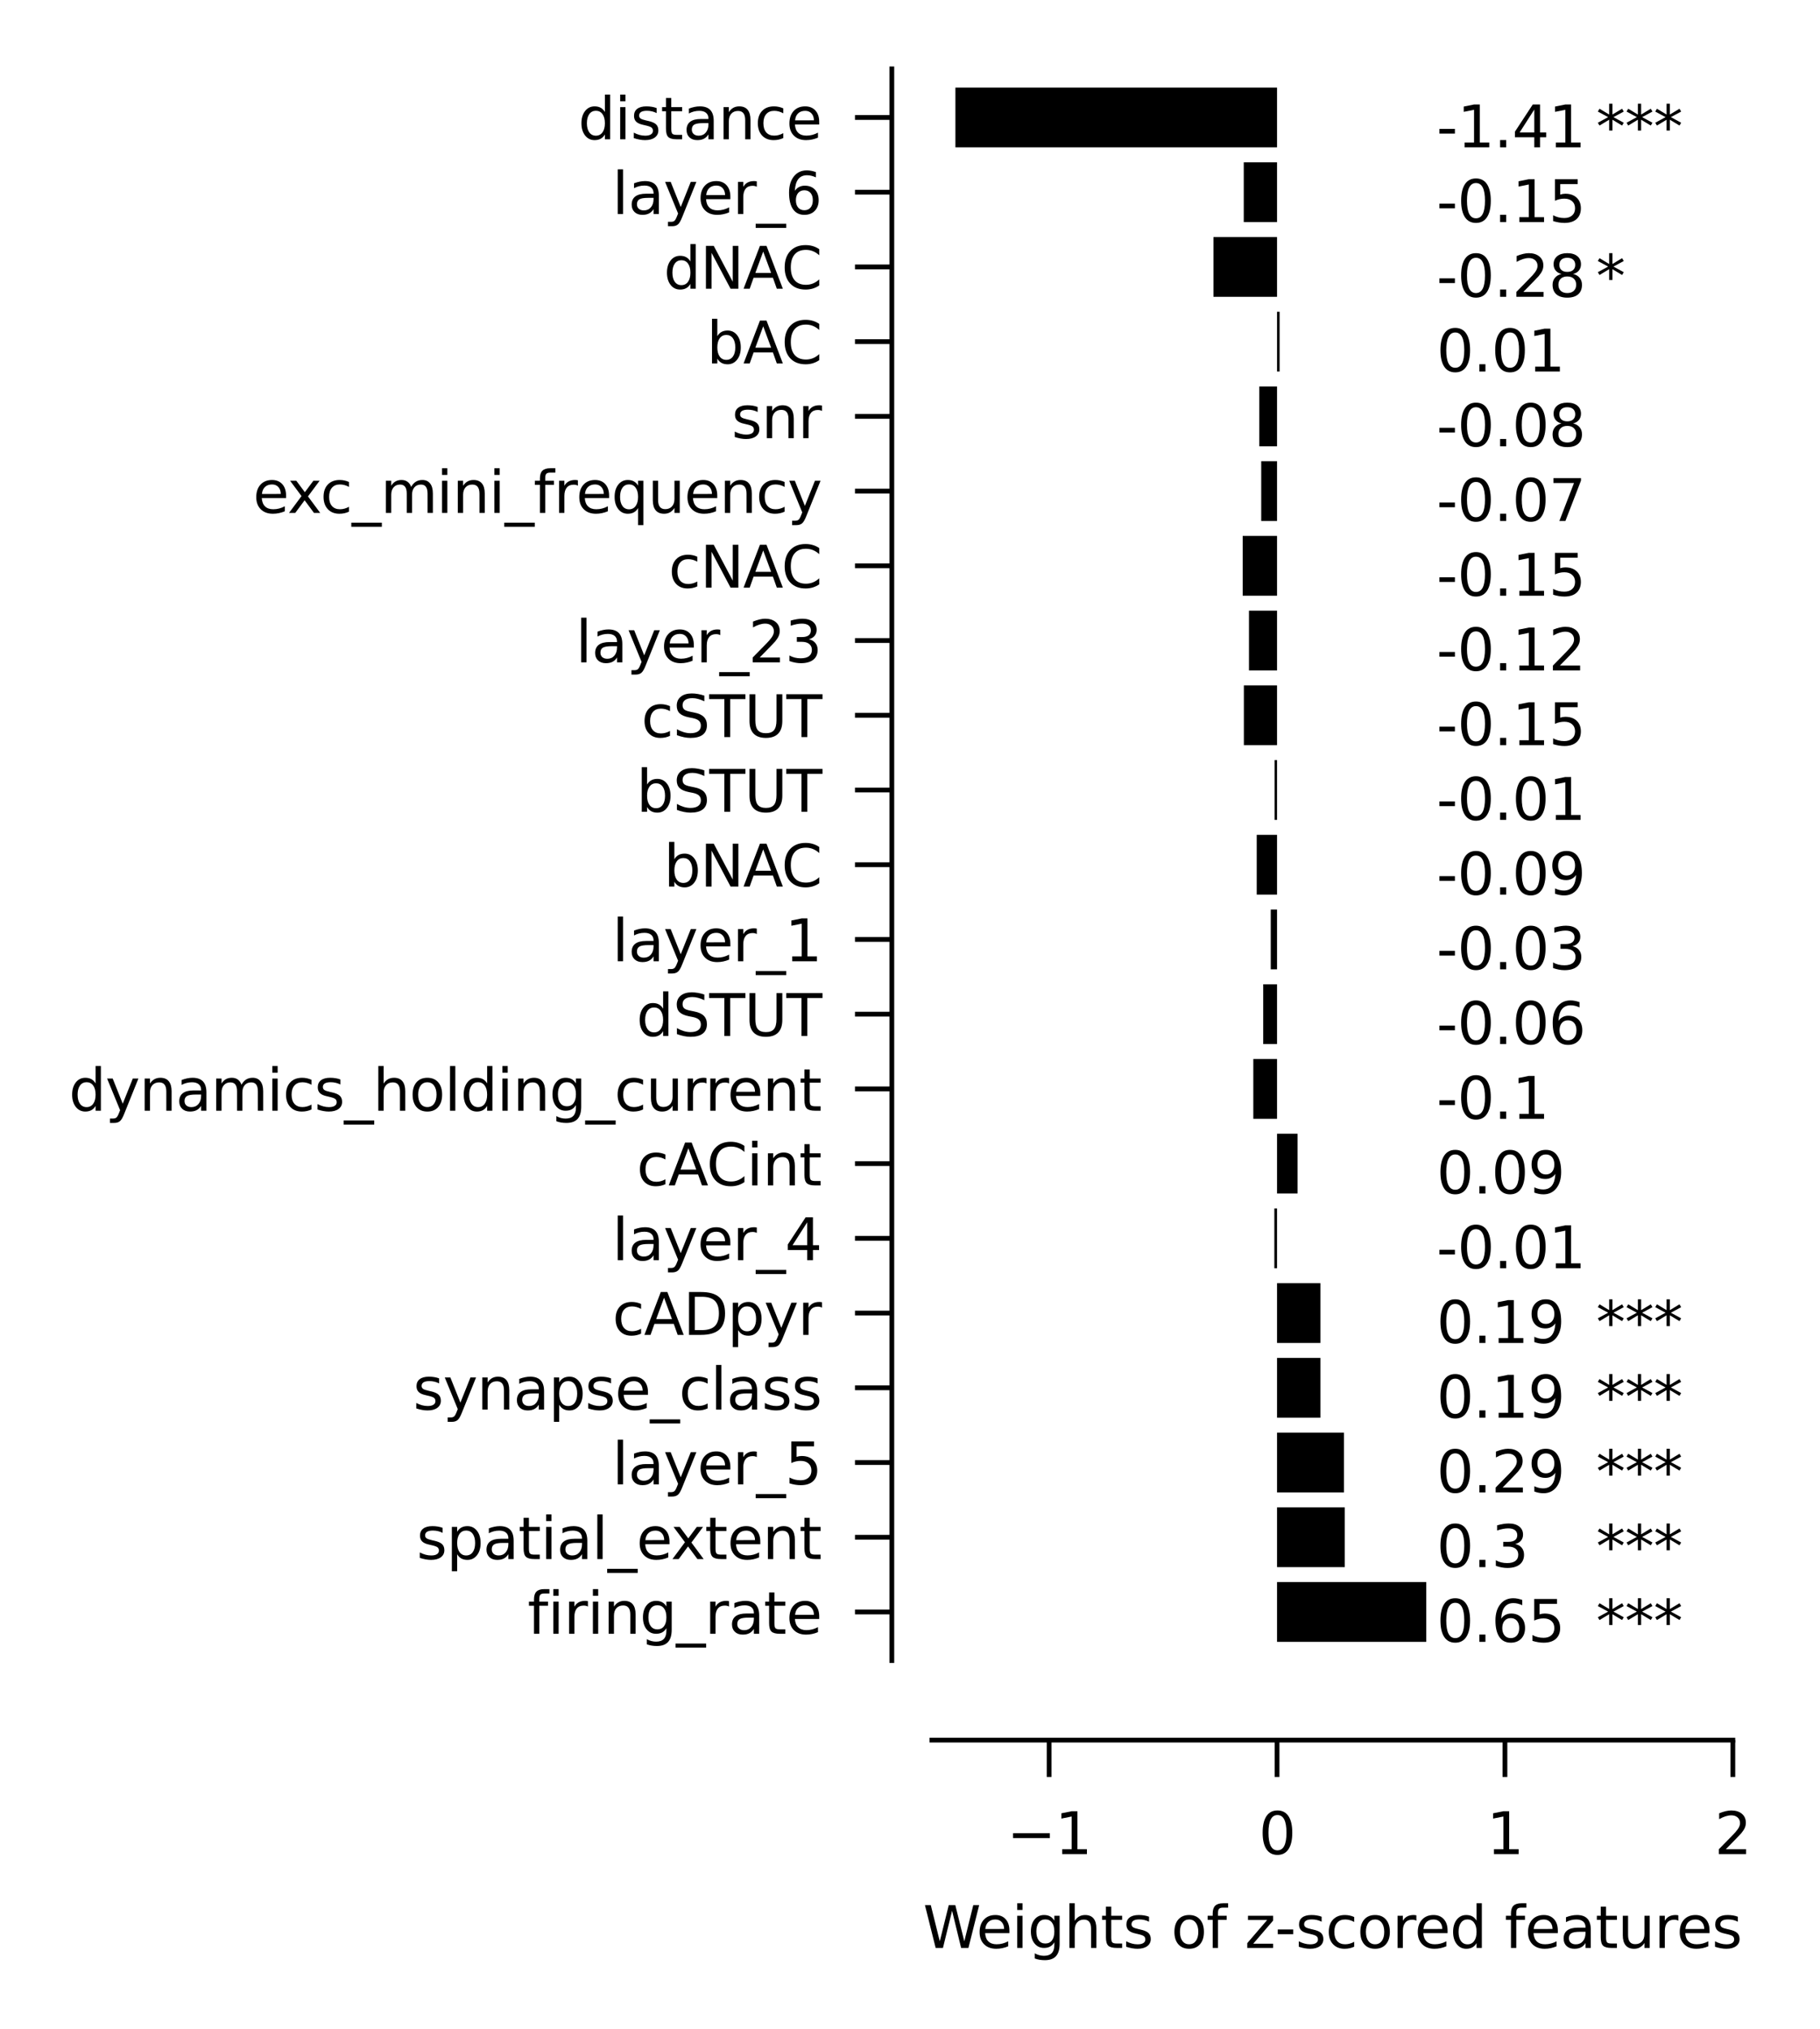 <?xml version="1.0" encoding="utf-8" standalone="no"?>
<!DOCTYPE svg PUBLIC "-//W3C//DTD SVG 1.1//EN"
  "http://www.w3.org/Graphics/SVG/1.1/DTD/svg11.dtd">
<svg xmlns:xlink="http://www.w3.org/1999/xlink" width="190.189pt" height="212pt" viewBox="0 0 190.189 212" xmlns="http://www.w3.org/2000/svg" version="1.1">
 <defs>
  <style type="text/css">*{stroke-linejoin: round; stroke-linecap: butt}</style>
 </defs>
 <g id="figure_1">
  <g id="patch_1">
   <path d="M 0 212 
L 190.189 212 
L 190.189 0 
L 0 0 
L 0 212 
z
" style="fill: none"/>
  </g>
  <g id="axes_1">
   <g id="patch_2">
    <path d="M 97.38 173.52 
L 181.08 173.52 
L 181.08 7.2 
L 97.38 7.2 
L 97.38 173.52 
z
" style="fill: none"/>
   </g>
   <g id="patch_3">
    <path d="M 133.45 171.568 
L 149.045 171.568 
L 149.045 165.321 
L 133.45 165.321 
z
" clip-path="url(#pd246a031e8)"/>
   </g>
   <g id="patch_4">
    <path d="M 133.45 163.759 
L 140.529 163.759 
L 140.529 157.513 
L 133.45 157.513 
z
" clip-path="url(#pd246a031e8)"/>
   </g>
   <g id="patch_5">
    <path d="M 133.45 155.951 
L 140.447 155.951 
L 140.447 149.704 
L 133.45 149.704 
z
" clip-path="url(#pd246a031e8)"/>
   </g>
   <g id="patch_6">
    <path d="M 133.45 148.143 
L 137.981 148.143 
L 137.981 141.896 
L 133.45 141.896 
z
" clip-path="url(#pd246a031e8)"/>
   </g>
   <g id="patch_7">
    <path d="M 133.45 140.334 
L 137.981 140.334 
L 137.981 134.087 
L 133.45 134.087 
z
" clip-path="url(#pd246a031e8)"/>
   </g>
   <g id="patch_8">
    <path d="M 133.45 132.526 
L 133.169 132.526 
L 133.169 126.279 
L 133.45 126.279 
z
" clip-path="url(#pd246a031e8)"/>
   </g>
   <g id="patch_9">
    <path d="M 133.45 124.717 
L 135.596 124.717 
L 135.596 118.47 
L 133.45 118.47 
z
" clip-path="url(#pd246a031e8)"/>
   </g>
   <g id="patch_10">
    <path d="M 133.45 116.909 
L 130.97 116.909 
L 130.97 110.662 
L 133.45 110.662 
z
" clip-path="url(#pd246a031e8)"/>
   </g>
   <g id="patch_11">
    <path d="M 133.45 109.1 
L 132.005 109.1 
L 132.005 102.854 
L 133.45 102.854 
z
" clip-path="url(#pd246a031e8)"/>
   </g>
   <g id="patch_12">
    <path d="M 133.45 101.292 
L 132.792 101.292 
L 132.792 95.045 
L 133.45 95.045 
z
" clip-path="url(#pd246a031e8)"/>
   </g>
   <g id="patch_13">
    <path d="M 133.45 93.483 
L 131.327 93.483 
L 131.327 87.237 
L 133.45 87.237 
z
" clip-path="url(#pd246a031e8)"/>
   </g>
   <g id="patch_14">
    <path d="M 133.45 85.675 
L 133.191 85.675 
L 133.191 79.428 
L 133.45 79.428 
z
" clip-path="url(#pd246a031e8)"/>
   </g>
   <g id="patch_15">
    <path d="M 133.45 77.866 
L 129.983 77.866 
L 129.983 71.62 
L 133.45 71.62 
z
" clip-path="url(#pd246a031e8)"/>
   </g>
   <g id="patch_16">
    <path d="M 133.45 70.058 
L 130.517 70.058 
L 130.517 63.811 
L 133.45 63.811 
z
" clip-path="url(#pd246a031e8)"/>
   </g>
   <g id="patch_17">
    <path d="M 133.45 62.25 
L 129.859 62.25 
L 129.859 56.003 
L 133.45 56.003 
z
" clip-path="url(#pd246a031e8)"/>
   </g>
   <g id="patch_18">
    <path d="M 133.45 54.441 
L 131.797 54.441 
L 131.797 48.194 
L 133.45 48.194 
z
" clip-path="url(#pd246a031e8)"/>
   </g>
   <g id="patch_19">
    <path d="M 133.45 46.633 
L 131.593 46.633 
L 131.593 40.386 
L 133.45 40.386 
z
" clip-path="url(#pd246a031e8)"/>
   </g>
   <g id="patch_20">
    <path d="M 133.45 38.824 
L 133.718 38.824 
L 133.718 32.577 
L 133.45 32.577 
z
" clip-path="url(#pd246a031e8)"/>
   </g>
   <g id="patch_21">
    <path d="M 133.45 31.016 
L 126.804 31.016 
L 126.804 24.769 
L 133.45 24.769 
z
" clip-path="url(#pd246a031e8)"/>
   </g>
   <g id="patch_22">
    <path d="M 133.45 23.207 
L 129.972 23.207 
L 129.972 16.961 
L 133.45 16.961 
z
" clip-path="url(#pd246a031e8)"/>
   </g>
   <g id="patch_23">
    <path d="M 133.45 15.399 
L 99.84 15.399 
L 99.84 9.152 
L 133.45 9.152 
z
" clip-path="url(#pd246a031e8)"/>
   </g>
   <g id="matplotlib.axis_1">
    <g id="xtick_1">
     <g id="line2d_1">
      <defs>
       <path id="m186e4630b9" d="M 0 0 
L 0 3.85 
" style="stroke: #000000; stroke-width: 0.5"/>
      </defs>
      <g>
       <use xlink:href="#m186e4630b9" x="109.634" y="181.836" style="stroke: #000000; stroke-width: 0.5"/>
      </g>
     </g>
     <g id="text_1">
      <!-- −1 -->
      <g transform="translate(105.212 193.745) scale(0.06 -0.06)">
       <defs>
        <path id="DejaVuSans-2212" d="M 678 2272 
L 4684 2272 
L 4684 1741 
L 678 1741 
L 678 2272 
z
" transform="scale(0.016)"/>
        <path id="DejaVuSans-31" d="M 794 531 
L 1825 531 
L 1825 4091 
L 703 3866 
L 703 4441 
L 1819 4666 
L 2450 4666 
L 2450 531 
L 3481 531 
L 3481 0 
L 794 0 
L 794 531 
z
" transform="scale(0.016)"/>
       </defs>
       <use xlink:href="#DejaVuSans-2212"/>
       <use xlink:href="#DejaVuSans-31" x="83.789"/>
      </g>
     </g>
    </g>
    <g id="xtick_2">
     <g id="line2d_2">
      <g>
       <use xlink:href="#m186e4630b9" x="133.45" y="181.836" style="stroke: #000000; stroke-width: 0.5"/>
      </g>
     </g>
     <g id="text_2">
      <!-- 0 -->
      <g transform="translate(131.541 193.745) scale(0.06 -0.06)">
       <defs>
        <path id="DejaVuSans-30" d="M 2034 4250 
Q 1547 4250 1301 3770 
Q 1056 3291 1056 2328 
Q 1056 1369 1301 889 
Q 1547 409 2034 409 
Q 2525 409 2770 889 
Q 3016 1369 3016 2328 
Q 3016 3291 2770 3770 
Q 2525 4250 2034 4250 
z
M 2034 4750 
Q 2819 4750 3233 4129 
Q 3647 3509 3647 2328 
Q 3647 1150 3233 529 
Q 2819 -91 2034 -91 
Q 1250 -91 836 529 
Q 422 1150 422 2328 
Q 422 3509 836 4129 
Q 1250 4750 2034 4750 
z
" transform="scale(0.016)"/>
       </defs>
       <use xlink:href="#DejaVuSans-30"/>
      </g>
     </g>
    </g>
    <g id="xtick_3">
     <g id="line2d_3">
      <g>
       <use xlink:href="#m186e4630b9" x="157.265" y="181.836" style="stroke: #000000; stroke-width: 0.5"/>
      </g>
     </g>
     <g id="text_3">
      <!-- 1 -->
      <g transform="translate(155.356 193.745) scale(0.06 -0.06)">
       <use xlink:href="#DejaVuSans-31"/>
      </g>
     </g>
    </g>
    <g id="xtick_4">
     <g id="line2d_4">
      <g>
       <use xlink:href="#m186e4630b9" x="181.08" y="181.836" style="stroke: #000000; stroke-width: 0.5"/>
      </g>
     </g>
     <g id="text_4">
      <!-- 2 -->
      <g transform="translate(179.171 193.745) scale(0.06 -0.06)">
       <defs>
        <path id="DejaVuSans-32" d="M 1228 531 
L 3431 531 
L 3431 0 
L 469 0 
L 469 531 
Q 828 903 1448 1529 
Q 2069 2156 2228 2338 
Q 2531 2678 2651 2914 
Q 2772 3150 2772 3378 
Q 2772 3750 2511 3984 
Q 2250 4219 1831 4219 
Q 1534 4219 1204 4116 
Q 875 4013 500 3803 
L 500 4441 
Q 881 4594 1212 4672 
Q 1544 4750 1819 4750 
Q 2544 4750 2975 4387 
Q 3406 4025 3406 3419 
Q 3406 3131 3298 2873 
Q 3191 2616 2906 2266 
Q 2828 2175 2409 1742 
Q 1991 1309 1228 531 
z
" transform="scale(0.016)"/>
       </defs>
       <use xlink:href="#DejaVuSans-32"/>
      </g>
     </g>
    </g>
    <g id="text_5">
     <!-- Weights of z-scored features -->
     <g transform="translate(96.45 203.552) scale(0.06 -0.06)">
      <defs>
       <path id="DejaVuSans-57" d="M 213 4666 
L 850 4666 
L 1831 722 
L 2809 4666 
L 3519 4666 
L 4500 722 
L 5478 4666 
L 6119 4666 
L 4947 0 
L 4153 0 
L 3169 4050 
L 2175 0 
L 1381 0 
L 213 4666 
z
" transform="scale(0.016)"/>
       <path id="DejaVuSans-65" d="M 3597 1894 
L 3597 1613 
L 953 1613 
Q 991 1019 1311 708 
Q 1631 397 2203 397 
Q 2534 397 2845 478 
Q 3156 559 3463 722 
L 3463 178 
Q 3153 47 2828 -22 
Q 2503 -91 2169 -91 
Q 1331 -91 842 396 
Q 353 884 353 1716 
Q 353 2575 817 3079 
Q 1281 3584 2069 3584 
Q 2775 3584 3186 3129 
Q 3597 2675 3597 1894 
z
M 3022 2063 
Q 3016 2534 2758 2815 
Q 2500 3097 2075 3097 
Q 1594 3097 1305 2825 
Q 1016 2553 972 2059 
L 3022 2063 
z
" transform="scale(0.016)"/>
       <path id="DejaVuSans-69" d="M 603 3500 
L 1178 3500 
L 1178 0 
L 603 0 
L 603 3500 
z
M 603 4863 
L 1178 4863 
L 1178 4134 
L 603 4134 
L 603 4863 
z
" transform="scale(0.016)"/>
       <path id="DejaVuSans-67" d="M 2906 1791 
Q 2906 2416 2648 2759 
Q 2391 3103 1925 3103 
Q 1463 3103 1205 2759 
Q 947 2416 947 1791 
Q 947 1169 1205 825 
Q 1463 481 1925 481 
Q 2391 481 2648 825 
Q 2906 1169 2906 1791 
z
M 3481 434 
Q 3481 -459 3084 -895 
Q 2688 -1331 1869 -1331 
Q 1566 -1331 1297 -1286 
Q 1028 -1241 775 -1147 
L 775 -588 
Q 1028 -725 1275 -790 
Q 1522 -856 1778 -856 
Q 2344 -856 2625 -561 
Q 2906 -266 2906 331 
L 2906 616 
Q 2728 306 2450 153 
Q 2172 0 1784 0 
Q 1141 0 747 490 
Q 353 981 353 1791 
Q 353 2603 747 3093 
Q 1141 3584 1784 3584 
Q 2172 3584 2450 3431 
Q 2728 3278 2906 2969 
L 2906 3500 
L 3481 3500 
L 3481 434 
z
" transform="scale(0.016)"/>
       <path id="DejaVuSans-68" d="M 3513 2113 
L 3513 0 
L 2938 0 
L 2938 2094 
Q 2938 2591 2744 2837 
Q 2550 3084 2163 3084 
Q 1697 3084 1428 2787 
Q 1159 2491 1159 1978 
L 1159 0 
L 581 0 
L 581 4863 
L 1159 4863 
L 1159 2956 
Q 1366 3272 1645 3428 
Q 1925 3584 2291 3584 
Q 2894 3584 3203 3211 
Q 3513 2838 3513 2113 
z
" transform="scale(0.016)"/>
       <path id="DejaVuSans-74" d="M 1172 4494 
L 1172 3500 
L 2356 3500 
L 2356 3053 
L 1172 3053 
L 1172 1153 
Q 1172 725 1289 603 
Q 1406 481 1766 481 
L 2356 481 
L 2356 0 
L 1766 0 
Q 1100 0 847 248 
Q 594 497 594 1153 
L 594 3053 
L 172 3053 
L 172 3500 
L 594 3500 
L 594 4494 
L 1172 4494 
z
" transform="scale(0.016)"/>
       <path id="DejaVuSans-73" d="M 2834 3397 
L 2834 2853 
Q 2591 2978 2328 3040 
Q 2066 3103 1784 3103 
Q 1356 3103 1142 2972 
Q 928 2841 928 2578 
Q 928 2378 1081 2264 
Q 1234 2150 1697 2047 
L 1894 2003 
Q 2506 1872 2764 1633 
Q 3022 1394 3022 966 
Q 3022 478 2636 193 
Q 2250 -91 1575 -91 
Q 1294 -91 989 -36 
Q 684 19 347 128 
L 347 722 
Q 666 556 975 473 
Q 1284 391 1588 391 
Q 1994 391 2212 530 
Q 2431 669 2431 922 
Q 2431 1156 2273 1281 
Q 2116 1406 1581 1522 
L 1381 1569 
Q 847 1681 609 1914 
Q 372 2147 372 2553 
Q 372 3047 722 3315 
Q 1072 3584 1716 3584 
Q 2034 3584 2315 3537 
Q 2597 3491 2834 3397 
z
" transform="scale(0.016)"/>
       <path id="DejaVuSans-20" transform="scale(0.016)"/>
       <path id="DejaVuSans-6f" d="M 1959 3097 
Q 1497 3097 1228 2736 
Q 959 2375 959 1747 
Q 959 1119 1226 758 
Q 1494 397 1959 397 
Q 2419 397 2687 759 
Q 2956 1122 2956 1747 
Q 2956 2369 2687 2733 
Q 2419 3097 1959 3097 
z
M 1959 3584 
Q 2709 3584 3137 3096 
Q 3566 2609 3566 1747 
Q 3566 888 3137 398 
Q 2709 -91 1959 -91 
Q 1206 -91 779 398 
Q 353 888 353 1747 
Q 353 2609 779 3096 
Q 1206 3584 1959 3584 
z
" transform="scale(0.016)"/>
       <path id="DejaVuSans-66" d="M 2375 4863 
L 2375 4384 
L 1825 4384 
Q 1516 4384 1395 4259 
Q 1275 4134 1275 3809 
L 1275 3500 
L 2222 3500 
L 2222 3053 
L 1275 3053 
L 1275 0 
L 697 0 
L 697 3053 
L 147 3053 
L 147 3500 
L 697 3500 
L 697 3744 
Q 697 4328 969 4595 
Q 1241 4863 1831 4863 
L 2375 4863 
z
" transform="scale(0.016)"/>
       <path id="DejaVuSans-7a" d="M 353 3500 
L 3084 3500 
L 3084 2975 
L 922 459 
L 3084 459 
L 3084 0 
L 275 0 
L 275 525 
L 2438 3041 
L 353 3041 
L 353 3500 
z
" transform="scale(0.016)"/>
       <path id="DejaVuSans-2d" d="M 313 2009 
L 1997 2009 
L 1997 1497 
L 313 1497 
L 313 2009 
z
" transform="scale(0.016)"/>
       <path id="DejaVuSans-63" d="M 3122 3366 
L 3122 2828 
Q 2878 2963 2633 3030 
Q 2388 3097 2138 3097 
Q 1578 3097 1268 2742 
Q 959 2388 959 1747 
Q 959 1106 1268 751 
Q 1578 397 2138 397 
Q 2388 397 2633 464 
Q 2878 531 3122 666 
L 3122 134 
Q 2881 22 2623 -34 
Q 2366 -91 2075 -91 
Q 1284 -91 818 406 
Q 353 903 353 1747 
Q 353 2603 823 3093 
Q 1294 3584 2113 3584 
Q 2378 3584 2631 3529 
Q 2884 3475 3122 3366 
z
" transform="scale(0.016)"/>
       <path id="DejaVuSans-72" d="M 2631 2963 
Q 2534 3019 2420 3045 
Q 2306 3072 2169 3072 
Q 1681 3072 1420 2755 
Q 1159 2438 1159 1844 
L 1159 0 
L 581 0 
L 581 3500 
L 1159 3500 
L 1159 2956 
Q 1341 3275 1631 3429 
Q 1922 3584 2338 3584 
Q 2397 3584 2469 3576 
Q 2541 3569 2628 3553 
L 2631 2963 
z
" transform="scale(0.016)"/>
       <path id="DejaVuSans-64" d="M 2906 2969 
L 2906 4863 
L 3481 4863 
L 3481 0 
L 2906 0 
L 2906 525 
Q 2725 213 2448 61 
Q 2172 -91 1784 -91 
Q 1150 -91 751 415 
Q 353 922 353 1747 
Q 353 2572 751 3078 
Q 1150 3584 1784 3584 
Q 2172 3584 2448 3432 
Q 2725 3281 2906 2969 
z
M 947 1747 
Q 947 1113 1208 752 
Q 1469 391 1925 391 
Q 2381 391 2643 752 
Q 2906 1113 2906 1747 
Q 2906 2381 2643 2742 
Q 2381 3103 1925 3103 
Q 1469 3103 1208 2742 
Q 947 2381 947 1747 
z
" transform="scale(0.016)"/>
       <path id="DejaVuSans-61" d="M 2194 1759 
Q 1497 1759 1228 1600 
Q 959 1441 959 1056 
Q 959 750 1161 570 
Q 1363 391 1709 391 
Q 2188 391 2477 730 
Q 2766 1069 2766 1631 
L 2766 1759 
L 2194 1759 
z
M 3341 1997 
L 3341 0 
L 2766 0 
L 2766 531 
Q 2569 213 2275 61 
Q 1981 -91 1556 -91 
Q 1019 -91 701 211 
Q 384 513 384 1019 
Q 384 1609 779 1909 
Q 1175 2209 1959 2209 
L 2766 2209 
L 2766 2266 
Q 2766 2663 2505 2880 
Q 2244 3097 1772 3097 
Q 1472 3097 1187 3025 
Q 903 2953 641 2809 
L 641 3341 
Q 956 3463 1253 3523 
Q 1550 3584 1831 3584 
Q 2591 3584 2966 3190 
Q 3341 2797 3341 1997 
z
" transform="scale(0.016)"/>
       <path id="DejaVuSans-75" d="M 544 1381 
L 544 3500 
L 1119 3500 
L 1119 1403 
Q 1119 906 1312 657 
Q 1506 409 1894 409 
Q 2359 409 2629 706 
Q 2900 1003 2900 1516 
L 2900 3500 
L 3475 3500 
L 3475 0 
L 2900 0 
L 2900 538 
Q 2691 219 2414 64 
Q 2138 -91 1772 -91 
Q 1169 -91 856 284 
Q 544 659 544 1381 
z
M 1991 3584 
L 1991 3584 
z
" transform="scale(0.016)"/>
      </defs>
      <use xlink:href="#DejaVuSans-57"/>
      <use xlink:href="#DejaVuSans-65" x="93.002"/>
      <use xlink:href="#DejaVuSans-69" x="154.525"/>
      <use xlink:href="#DejaVuSans-67" x="182.309"/>
      <use xlink:href="#DejaVuSans-68" x="245.785"/>
      <use xlink:href="#DejaVuSans-74" x="309.164"/>
      <use xlink:href="#DejaVuSans-73" x="348.373"/>
      <use xlink:href="#DejaVuSans-20" x="400.473"/>
      <use xlink:href="#DejaVuSans-6f" x="432.26"/>
      <use xlink:href="#DejaVuSans-66" x="493.441"/>
      <use xlink:href="#DejaVuSans-20" x="528.646"/>
      <use xlink:href="#DejaVuSans-7a" x="560.434"/>
      <use xlink:href="#DejaVuSans-2d" x="612.924"/>
      <use xlink:href="#DejaVuSans-73" x="649.008"/>
      <use xlink:href="#DejaVuSans-63" x="701.107"/>
      <use xlink:href="#DejaVuSans-6f" x="756.088"/>
      <use xlink:href="#DejaVuSans-72" x="817.27"/>
      <use xlink:href="#DejaVuSans-65" x="856.133"/>
      <use xlink:href="#DejaVuSans-64" x="917.656"/>
      <use xlink:href="#DejaVuSans-20" x="981.133"/>
      <use xlink:href="#DejaVuSans-66" x="1012.92"/>
      <use xlink:href="#DejaVuSans-65" x="1048.125"/>
      <use xlink:href="#DejaVuSans-61" x="1109.648"/>
      <use xlink:href="#DejaVuSans-74" x="1170.928"/>
      <use xlink:href="#DejaVuSans-75" x="1210.137"/>
      <use xlink:href="#DejaVuSans-72" x="1273.516"/>
      <use xlink:href="#DejaVuSans-65" x="1312.379"/>
      <use xlink:href="#DejaVuSans-73" x="1373.902"/>
     </g>
    </g>
   </g>
   <g id="matplotlib.axis_2">
    <g id="ytick_1">
     <g id="line2d_5">
      <defs>
       <path id="m96539ee438" d="M 0 0 
L -3.85 0 
" style="stroke: #000000; stroke-width: 0.5"/>
      </defs>
      <g>
       <use xlink:href="#m96539ee438" x="93.195" y="168.445" style="stroke: #000000; stroke-width: 0.5"/>
      </g>
     </g>
     <g id="text_6">
      <!-- firing_rate -->
      <g transform="translate(55.133 170.724) scale(0.06 -0.06)">
       <defs>
        <path id="DejaVuSans-6e" d="M 3513 2113 
L 3513 0 
L 2938 0 
L 2938 2094 
Q 2938 2591 2744 2837 
Q 2550 3084 2163 3084 
Q 1697 3084 1428 2787 
Q 1159 2491 1159 1978 
L 1159 0 
L 581 0 
L 581 3500 
L 1159 3500 
L 1159 2956 
Q 1366 3272 1645 3428 
Q 1925 3584 2291 3584 
Q 2894 3584 3203 3211 
Q 3513 2838 3513 2113 
z
" transform="scale(0.016)"/>
        <path id="DejaVuSans-5f" d="M 3263 -1063 
L 3263 -1509 
L -63 -1509 
L -63 -1063 
L 3263 -1063 
z
" transform="scale(0.016)"/>
       </defs>
       <use xlink:href="#DejaVuSans-66"/>
       <use xlink:href="#DejaVuSans-69" x="35.205"/>
       <use xlink:href="#DejaVuSans-72" x="62.988"/>
       <use xlink:href="#DejaVuSans-69" x="104.102"/>
       <use xlink:href="#DejaVuSans-6e" x="131.885"/>
       <use xlink:href="#DejaVuSans-67" x="195.264"/>
       <use xlink:href="#DejaVuSans-5f" x="258.74"/>
       <use xlink:href="#DejaVuSans-72" x="308.74"/>
       <use xlink:href="#DejaVuSans-61" x="349.854"/>
       <use xlink:href="#DejaVuSans-74" x="411.133"/>
       <use xlink:href="#DejaVuSans-65" x="450.342"/>
      </g>
     </g>
    </g>
    <g id="ytick_2">
     <g id="line2d_6">
      <g>
       <use xlink:href="#m96539ee438" x="93.195" y="160.636" style="stroke: #000000; stroke-width: 0.5"/>
      </g>
     </g>
     <g id="text_7">
      <!-- spatial_extent -->
      <g transform="translate(43.534 162.916) scale(0.06 -0.06)">
       <defs>
        <path id="DejaVuSans-70" d="M 1159 525 
L 1159 -1331 
L 581 -1331 
L 581 3500 
L 1159 3500 
L 1159 2969 
Q 1341 3281 1617 3432 
Q 1894 3584 2278 3584 
Q 2916 3584 3314 3078 
Q 3713 2572 3713 1747 
Q 3713 922 3314 415 
Q 2916 -91 2278 -91 
Q 1894 -91 1617 61 
Q 1341 213 1159 525 
z
M 3116 1747 
Q 3116 2381 2855 2742 
Q 2594 3103 2138 3103 
Q 1681 3103 1420 2742 
Q 1159 2381 1159 1747 
Q 1159 1113 1420 752 
Q 1681 391 2138 391 
Q 2594 391 2855 752 
Q 3116 1113 3116 1747 
z
" transform="scale(0.016)"/>
        <path id="DejaVuSans-6c" d="M 603 4863 
L 1178 4863 
L 1178 0 
L 603 0 
L 603 4863 
z
" transform="scale(0.016)"/>
        <path id="DejaVuSans-78" d="M 3513 3500 
L 2247 1797 
L 3578 0 
L 2900 0 
L 1881 1375 
L 863 0 
L 184 0 
L 1544 1831 
L 300 3500 
L 978 3500 
L 1906 2253 
L 2834 3500 
L 3513 3500 
z
" transform="scale(0.016)"/>
       </defs>
       <use xlink:href="#DejaVuSans-73"/>
       <use xlink:href="#DejaVuSans-70" x="52.1"/>
       <use xlink:href="#DejaVuSans-61" x="115.576"/>
       <use xlink:href="#DejaVuSans-74" x="176.855"/>
       <use xlink:href="#DejaVuSans-69" x="216.064"/>
       <use xlink:href="#DejaVuSans-61" x="243.848"/>
       <use xlink:href="#DejaVuSans-6c" x="305.127"/>
       <use xlink:href="#DejaVuSans-5f" x="332.91"/>
       <use xlink:href="#DejaVuSans-65" x="382.91"/>
       <use xlink:href="#DejaVuSans-78" x="442.684"/>
       <use xlink:href="#DejaVuSans-74" x="501.863"/>
       <use xlink:href="#DejaVuSans-65" x="541.072"/>
       <use xlink:href="#DejaVuSans-6e" x="602.596"/>
       <use xlink:href="#DejaVuSans-74" x="665.975"/>
      </g>
     </g>
    </g>
    <g id="ytick_3">
     <g id="line2d_7">
      <g>
       <use xlink:href="#m96539ee438" x="93.195" y="152.828" style="stroke: #000000; stroke-width: 0.5"/>
      </g>
     </g>
     <g id="text_8">
      <!-- layer_5 -->
      <g transform="translate(63.974 155.107) scale(0.06 -0.06)">
       <defs>
        <path id="DejaVuSans-79" d="M 2059 -325 
Q 1816 -950 1584 -1140 
Q 1353 -1331 966 -1331 
L 506 -1331 
L 506 -850 
L 844 -850 
Q 1081 -850 1212 -737 
Q 1344 -625 1503 -206 
L 1606 56 
L 191 3500 
L 800 3500 
L 1894 763 
L 2988 3500 
L 3597 3500 
L 2059 -325 
z
" transform="scale(0.016)"/>
        <path id="DejaVuSans-35" d="M 691 4666 
L 3169 4666 
L 3169 4134 
L 1269 4134 
L 1269 2991 
Q 1406 3038 1543 3061 
Q 1681 3084 1819 3084 
Q 2600 3084 3056 2656 
Q 3513 2228 3513 1497 
Q 3513 744 3044 326 
Q 2575 -91 1722 -91 
Q 1428 -91 1123 -41 
Q 819 9 494 109 
L 494 744 
Q 775 591 1075 516 
Q 1375 441 1709 441 
Q 2250 441 2565 725 
Q 2881 1009 2881 1497 
Q 2881 1984 2565 2268 
Q 2250 2553 1709 2553 
Q 1456 2553 1204 2497 
Q 953 2441 691 2322 
L 691 4666 
z
" transform="scale(0.016)"/>
       </defs>
       <use xlink:href="#DejaVuSans-6c"/>
       <use xlink:href="#DejaVuSans-61" x="27.783"/>
       <use xlink:href="#DejaVuSans-79" x="89.062"/>
       <use xlink:href="#DejaVuSans-65" x="148.242"/>
       <use xlink:href="#DejaVuSans-72" x="209.766"/>
       <use xlink:href="#DejaVuSans-5f" x="250.879"/>
       <use xlink:href="#DejaVuSans-35" x="300.879"/>
      </g>
     </g>
    </g>
    <g id="ytick_4">
     <g id="line2d_8">
      <g>
       <use xlink:href="#m96539ee438" x="93.195" y="145.019" style="stroke: #000000; stroke-width: 0.5"/>
      </g>
     </g>
     <g id="text_9">
      <!-- synapse_class -->
      <g transform="translate(43.168 147.299) scale(0.06 -0.06)">
       <use xlink:href="#DejaVuSans-73"/>
       <use xlink:href="#DejaVuSans-79" x="52.1"/>
       <use xlink:href="#DejaVuSans-6e" x="111.279"/>
       <use xlink:href="#DejaVuSans-61" x="174.658"/>
       <use xlink:href="#DejaVuSans-70" x="235.938"/>
       <use xlink:href="#DejaVuSans-73" x="299.414"/>
       <use xlink:href="#DejaVuSans-65" x="351.514"/>
       <use xlink:href="#DejaVuSans-5f" x="413.037"/>
       <use xlink:href="#DejaVuSans-63" x="463.037"/>
       <use xlink:href="#DejaVuSans-6c" x="518.018"/>
       <use xlink:href="#DejaVuSans-61" x="545.801"/>
       <use xlink:href="#DejaVuSans-73" x="607.08"/>
       <use xlink:href="#DejaVuSans-73" x="659.18"/>
      </g>
     </g>
    </g>
    <g id="ytick_5">
     <g id="line2d_9">
      <g>
       <use xlink:href="#m96539ee438" x="93.195" y="137.211" style="stroke: #000000; stroke-width: 0.5"/>
      </g>
     </g>
     <g id="text_10">
      <!-- cADpyr -->
      <g transform="translate(63.995 139.49) scale(0.06 -0.06)">
       <defs>
        <path id="DejaVuSans-41" d="M 2188 4044 
L 1331 1722 
L 3047 1722 
L 2188 4044 
z
M 1831 4666 
L 2547 4666 
L 4325 0 
L 3669 0 
L 3244 1197 
L 1141 1197 
L 716 0 
L 50 0 
L 1831 4666 
z
" transform="scale(0.016)"/>
        <path id="DejaVuSans-44" d="M 1259 4147 
L 1259 519 
L 2022 519 
Q 2988 519 3436 956 
Q 3884 1394 3884 2338 
Q 3884 3275 3436 3711 
Q 2988 4147 2022 4147 
L 1259 4147 
z
M 628 4666 
L 1925 4666 
Q 3281 4666 3915 4102 
Q 4550 3538 4550 2338 
Q 4550 1131 3912 565 
Q 3275 0 1925 0 
L 628 0 
L 628 4666 
z
" transform="scale(0.016)"/>
       </defs>
       <use xlink:href="#DejaVuSans-63"/>
       <use xlink:href="#DejaVuSans-41" x="54.98"/>
       <use xlink:href="#DejaVuSans-44" x="123.389"/>
       <use xlink:href="#DejaVuSans-70" x="200.391"/>
       <use xlink:href="#DejaVuSans-79" x="263.867"/>
       <use xlink:href="#DejaVuSans-72" x="323.047"/>
      </g>
     </g>
    </g>
    <g id="ytick_6">
     <g id="line2d_10">
      <g>
       <use xlink:href="#m96539ee438" x="93.195" y="129.402" style="stroke: #000000; stroke-width: 0.5"/>
      </g>
     </g>
     <g id="text_11">
      <!-- layer_4 -->
      <g transform="translate(63.974 131.682) scale(0.06 -0.06)">
       <defs>
        <path id="DejaVuSans-34" d="M 2419 4116 
L 825 1625 
L 2419 1625 
L 2419 4116 
z
M 2253 4666 
L 3047 4666 
L 3047 1625 
L 3713 1625 
L 3713 1100 
L 3047 1100 
L 3047 0 
L 2419 0 
L 2419 1100 
L 313 1100 
L 313 1709 
L 2253 4666 
z
" transform="scale(0.016)"/>
       </defs>
       <use xlink:href="#DejaVuSans-6c"/>
       <use xlink:href="#DejaVuSans-61" x="27.783"/>
       <use xlink:href="#DejaVuSans-79" x="89.062"/>
       <use xlink:href="#DejaVuSans-65" x="148.242"/>
       <use xlink:href="#DejaVuSans-72" x="209.766"/>
       <use xlink:href="#DejaVuSans-5f" x="250.879"/>
       <use xlink:href="#DejaVuSans-34" x="300.879"/>
      </g>
     </g>
    </g>
    <g id="ytick_7">
     <g id="line2d_11">
      <g>
       <use xlink:href="#m96539ee438" x="93.195" y="121.594" style="stroke: #000000; stroke-width: 0.5"/>
      </g>
     </g>
     <g id="text_12">
      <!-- cACint -->
      <g transform="translate(66.535 123.873) scale(0.06 -0.06)">
       <defs>
        <path id="DejaVuSans-43" d="M 4122 4306 
L 4122 3641 
Q 3803 3938 3442 4084 
Q 3081 4231 2675 4231 
Q 1875 4231 1450 3742 
Q 1025 3253 1025 2328 
Q 1025 1406 1450 917 
Q 1875 428 2675 428 
Q 3081 428 3442 575 
Q 3803 722 4122 1019 
L 4122 359 
Q 3791 134 3420 21 
Q 3050 -91 2638 -91 
Q 1578 -91 968 557 
Q 359 1206 359 2328 
Q 359 3453 968 4101 
Q 1578 4750 2638 4750 
Q 3056 4750 3426 4639 
Q 3797 4528 4122 4306 
z
" transform="scale(0.016)"/>
       </defs>
       <use xlink:href="#DejaVuSans-63"/>
       <use xlink:href="#DejaVuSans-41" x="54.98"/>
       <use xlink:href="#DejaVuSans-43" x="121.639"/>
       <use xlink:href="#DejaVuSans-69" x="191.463"/>
       <use xlink:href="#DejaVuSans-6e" x="219.246"/>
       <use xlink:href="#DejaVuSans-74" x="282.625"/>
      </g>
     </g>
    </g>
    <g id="ytick_8">
     <g id="line2d_12">
      <g>
       <use xlink:href="#m96539ee438" x="93.195" y="113.785" style="stroke: #000000; stroke-width: 0.5"/>
      </g>
     </g>
     <g id="text_13">
      <!-- dynamics_holding_current -->
      <g transform="translate(7.2 116.065) scale(0.06 -0.06)">
       <defs>
        <path id="DejaVuSans-6d" d="M 3328 2828 
Q 3544 3216 3844 3400 
Q 4144 3584 4550 3584 
Q 5097 3584 5394 3201 
Q 5691 2819 5691 2113 
L 5691 0 
L 5113 0 
L 5113 2094 
Q 5113 2597 4934 2840 
Q 4756 3084 4391 3084 
Q 3944 3084 3684 2787 
Q 3425 2491 3425 1978 
L 3425 0 
L 2847 0 
L 2847 2094 
Q 2847 2600 2669 2842 
Q 2491 3084 2119 3084 
Q 1678 3084 1418 2786 
Q 1159 2488 1159 1978 
L 1159 0 
L 581 0 
L 581 3500 
L 1159 3500 
L 1159 2956 
Q 1356 3278 1631 3431 
Q 1906 3584 2284 3584 
Q 2666 3584 2933 3390 
Q 3200 3197 3328 2828 
z
" transform="scale(0.016)"/>
       </defs>
       <use xlink:href="#DejaVuSans-64"/>
       <use xlink:href="#DejaVuSans-79" x="63.477"/>
       <use xlink:href="#DejaVuSans-6e" x="122.656"/>
       <use xlink:href="#DejaVuSans-61" x="186.035"/>
       <use xlink:href="#DejaVuSans-6d" x="247.314"/>
       <use xlink:href="#DejaVuSans-69" x="344.727"/>
       <use xlink:href="#DejaVuSans-63" x="372.51"/>
       <use xlink:href="#DejaVuSans-73" x="427.49"/>
       <use xlink:href="#DejaVuSans-5f" x="479.59"/>
       <use xlink:href="#DejaVuSans-68" x="529.59"/>
       <use xlink:href="#DejaVuSans-6f" x="592.969"/>
       <use xlink:href="#DejaVuSans-6c" x="654.15"/>
       <use xlink:href="#DejaVuSans-64" x="681.934"/>
       <use xlink:href="#DejaVuSans-69" x="745.41"/>
       <use xlink:href="#DejaVuSans-6e" x="773.193"/>
       <use xlink:href="#DejaVuSans-67" x="836.572"/>
       <use xlink:href="#DejaVuSans-5f" x="900.049"/>
       <use xlink:href="#DejaVuSans-63" x="950.049"/>
       <use xlink:href="#DejaVuSans-75" x="1005.029"/>
       <use xlink:href="#DejaVuSans-72" x="1068.408"/>
       <use xlink:href="#DejaVuSans-72" x="1107.771"/>
       <use xlink:href="#DejaVuSans-65" x="1146.635"/>
       <use xlink:href="#DejaVuSans-6e" x="1208.158"/>
       <use xlink:href="#DejaVuSans-74" x="1271.537"/>
      </g>
     </g>
    </g>
    <g id="ytick_9">
     <g id="line2d_13">
      <g>
       <use xlink:href="#m96539ee438" x="93.195" y="105.977" style="stroke: #000000; stroke-width: 0.5"/>
      </g>
     </g>
     <g id="text_14">
      <!-- dSTUT -->
      <g transform="translate(66.506 108.256) scale(0.06 -0.06)">
       <defs>
        <path id="DejaVuSans-53" d="M 3425 4513 
L 3425 3897 
Q 3066 4069 2747 4153 
Q 2428 4238 2131 4238 
Q 1616 4238 1336 4038 
Q 1056 3838 1056 3469 
Q 1056 3159 1242 3001 
Q 1428 2844 1947 2747 
L 2328 2669 
Q 3034 2534 3370 2195 
Q 3706 1856 3706 1288 
Q 3706 609 3251 259 
Q 2797 -91 1919 -91 
Q 1588 -91 1214 -16 
Q 841 59 441 206 
L 441 856 
Q 825 641 1194 531 
Q 1563 422 1919 422 
Q 2459 422 2753 634 
Q 3047 847 3047 1241 
Q 3047 1584 2836 1778 
Q 2625 1972 2144 2069 
L 1759 2144 
Q 1053 2284 737 2584 
Q 422 2884 422 3419 
Q 422 4038 858 4394 
Q 1294 4750 2059 4750 
Q 2388 4750 2728 4690 
Q 3069 4631 3425 4513 
z
" transform="scale(0.016)"/>
        <path id="DejaVuSans-54" d="M -19 4666 
L 3928 4666 
L 3928 4134 
L 2272 4134 
L 2272 0 
L 1638 0 
L 1638 4134 
L -19 4134 
L -19 4666 
z
" transform="scale(0.016)"/>
        <path id="DejaVuSans-55" d="M 556 4666 
L 1191 4666 
L 1191 1831 
Q 1191 1081 1462 751 
Q 1734 422 2344 422 
Q 2950 422 3222 751 
Q 3494 1081 3494 1831 
L 3494 4666 
L 4128 4666 
L 4128 1753 
Q 4128 841 3676 375 
Q 3225 -91 2344 -91 
Q 1459 -91 1007 375 
Q 556 841 556 1753 
L 556 4666 
z
" transform="scale(0.016)"/>
       </defs>
       <use xlink:href="#DejaVuSans-64"/>
       <use xlink:href="#DejaVuSans-53" x="63.477"/>
       <use xlink:href="#DejaVuSans-54" x="126.953"/>
       <use xlink:href="#DejaVuSans-55" x="188.037"/>
       <use xlink:href="#DejaVuSans-54" x="261.23"/>
      </g>
     </g>
    </g>
    <g id="ytick_10">
     <g id="line2d_14">
      <g>
       <use xlink:href="#m96539ee438" x="93.195" y="98.168" style="stroke: #000000; stroke-width: 0.5"/>
      </g>
     </g>
     <g id="text_15">
      <!-- layer_1 -->
      <g transform="translate(63.974 100.448) scale(0.06 -0.06)">
       <use xlink:href="#DejaVuSans-6c"/>
       <use xlink:href="#DejaVuSans-61" x="27.783"/>
       <use xlink:href="#DejaVuSans-79" x="89.062"/>
       <use xlink:href="#DejaVuSans-65" x="148.242"/>
       <use xlink:href="#DejaVuSans-72" x="209.766"/>
       <use xlink:href="#DejaVuSans-5f" x="250.879"/>
       <use xlink:href="#DejaVuSans-31" x="300.879"/>
      </g>
     </g>
    </g>
    <g id="ytick_11">
     <g id="line2d_15">
      <g>
       <use xlink:href="#m96539ee438" x="93.195" y="90.36" style="stroke: #000000; stroke-width: 0.5"/>
      </g>
     </g>
     <g id="text_16">
      <!-- bNAC -->
      <g transform="translate(69.358 92.64) scale(0.06 -0.06)">
       <defs>
        <path id="DejaVuSans-62" d="M 3116 1747 
Q 3116 2381 2855 2742 
Q 2594 3103 2138 3103 
Q 1681 3103 1420 2742 
Q 1159 2381 1159 1747 
Q 1159 1113 1420 752 
Q 1681 391 2138 391 
Q 2594 391 2855 752 
Q 3116 1113 3116 1747 
z
M 1159 2969 
Q 1341 3281 1617 3432 
Q 1894 3584 2278 3584 
Q 2916 3584 3314 3078 
Q 3713 2572 3713 1747 
Q 3713 922 3314 415 
Q 2916 -91 2278 -91 
Q 1894 -91 1617 61 
Q 1341 213 1159 525 
L 1159 0 
L 581 0 
L 581 4863 
L 1159 4863 
L 1159 2969 
z
" transform="scale(0.016)"/>
        <path id="DejaVuSans-4e" d="M 628 4666 
L 1478 4666 
L 3547 763 
L 3547 4666 
L 4159 4666 
L 4159 0 
L 3309 0 
L 1241 3903 
L 1241 0 
L 628 0 
L 628 4666 
z
" transform="scale(0.016)"/>
       </defs>
       <use xlink:href="#DejaVuSans-62"/>
       <use xlink:href="#DejaVuSans-4e" x="63.477"/>
       <use xlink:href="#DejaVuSans-41" x="138.281"/>
       <use xlink:href="#DejaVuSans-43" x="204.939"/>
      </g>
     </g>
    </g>
    <g id="ytick_12">
     <g id="line2d_16">
      <g>
       <use xlink:href="#m96539ee438" x="93.195" y="82.552" style="stroke: #000000; stroke-width: 0.5"/>
      </g>
     </g>
     <g id="text_17">
      <!-- bSTUT -->
      <g transform="translate(66.506 84.831) scale(0.06 -0.06)">
       <use xlink:href="#DejaVuSans-62"/>
       <use xlink:href="#DejaVuSans-53" x="63.477"/>
       <use xlink:href="#DejaVuSans-54" x="126.953"/>
       <use xlink:href="#DejaVuSans-55" x="188.037"/>
       <use xlink:href="#DejaVuSans-54" x="261.23"/>
      </g>
     </g>
    </g>
    <g id="ytick_13">
     <g id="line2d_17">
      <g>
       <use xlink:href="#m96539ee438" x="93.195" y="74.743" style="stroke: #000000; stroke-width: 0.5"/>
      </g>
     </g>
     <g id="text_18">
      <!-- cSTUT -->
      <g transform="translate(67.016 77.023) scale(0.06 -0.06)">
       <use xlink:href="#DejaVuSans-63"/>
       <use xlink:href="#DejaVuSans-53" x="54.98"/>
       <use xlink:href="#DejaVuSans-54" x="118.457"/>
       <use xlink:href="#DejaVuSans-55" x="179.541"/>
       <use xlink:href="#DejaVuSans-54" x="252.734"/>
      </g>
     </g>
    </g>
    <g id="ytick_14">
     <g id="line2d_18">
      <g>
       <use xlink:href="#m96539ee438" x="93.195" y="66.935" style="stroke: #000000; stroke-width: 0.5"/>
      </g>
     </g>
     <g id="text_19">
      <!-- layer_23 -->
      <g transform="translate(60.157 69.214) scale(0.06 -0.06)">
       <defs>
        <path id="DejaVuSans-33" d="M 2597 2516 
Q 3050 2419 3304 2112 
Q 3559 1806 3559 1356 
Q 3559 666 3084 287 
Q 2609 -91 1734 -91 
Q 1441 -91 1130 -33 
Q 819 25 488 141 
L 488 750 
Q 750 597 1062 519 
Q 1375 441 1716 441 
Q 2309 441 2620 675 
Q 2931 909 2931 1356 
Q 2931 1769 2642 2001 
Q 2353 2234 1838 2234 
L 1294 2234 
L 1294 2753 
L 1863 2753 
Q 2328 2753 2575 2939 
Q 2822 3125 2822 3475 
Q 2822 3834 2567 4026 
Q 2313 4219 1838 4219 
Q 1578 4219 1281 4162 
Q 984 4106 628 3988 
L 628 4550 
Q 988 4650 1302 4700 
Q 1616 4750 1894 4750 
Q 2613 4750 3031 4423 
Q 3450 4097 3450 3541 
Q 3450 3153 3228 2886 
Q 3006 2619 2597 2516 
z
" transform="scale(0.016)"/>
       </defs>
       <use xlink:href="#DejaVuSans-6c"/>
       <use xlink:href="#DejaVuSans-61" x="27.783"/>
       <use xlink:href="#DejaVuSans-79" x="89.062"/>
       <use xlink:href="#DejaVuSans-65" x="148.242"/>
       <use xlink:href="#DejaVuSans-72" x="209.766"/>
       <use xlink:href="#DejaVuSans-5f" x="250.879"/>
       <use xlink:href="#DejaVuSans-32" x="300.879"/>
       <use xlink:href="#DejaVuSans-33" x="364.502"/>
      </g>
     </g>
    </g>
    <g id="ytick_15">
     <g id="line2d_19">
      <g>
       <use xlink:href="#m96539ee438" x="93.195" y="59.126" style="stroke: #000000; stroke-width: 0.5"/>
      </g>
     </g>
     <g id="text_20">
      <!-- cNAC -->
      <g transform="translate(69.868 61.406) scale(0.06 -0.06)">
       <use xlink:href="#DejaVuSans-63"/>
       <use xlink:href="#DejaVuSans-4e" x="54.98"/>
       <use xlink:href="#DejaVuSans-41" x="129.785"/>
       <use xlink:href="#DejaVuSans-43" x="196.443"/>
      </g>
     </g>
    </g>
    <g id="ytick_16">
     <g id="line2d_20">
      <g>
       <use xlink:href="#m96539ee438" x="93.195" y="51.318" style="stroke: #000000; stroke-width: 0.5"/>
      </g>
     </g>
     <g id="text_21">
      <!-- exc_mini_frequency -->
      <g transform="translate(26.44 53.597) scale(0.06 -0.06)">
       <defs>
        <path id="DejaVuSans-71" d="M 947 1747 
Q 947 1113 1208 752 
Q 1469 391 1925 391 
Q 2381 391 2643 752 
Q 2906 1113 2906 1747 
Q 2906 2381 2643 2742 
Q 2381 3103 1925 3103 
Q 1469 3103 1208 2742 
Q 947 2381 947 1747 
z
M 2906 525 
Q 2725 213 2448 61 
Q 2172 -91 1784 -91 
Q 1150 -91 751 415 
Q 353 922 353 1747 
Q 353 2572 751 3078 
Q 1150 3584 1784 3584 
Q 2172 3584 2448 3432 
Q 2725 3281 2906 2969 
L 2906 3500 
L 3481 3500 
L 3481 -1331 
L 2906 -1331 
L 2906 525 
z
" transform="scale(0.016)"/>
       </defs>
       <use xlink:href="#DejaVuSans-65"/>
       <use xlink:href="#DejaVuSans-78" x="59.773"/>
       <use xlink:href="#DejaVuSans-63" x="117.203"/>
       <use xlink:href="#DejaVuSans-5f" x="172.184"/>
       <use xlink:href="#DejaVuSans-6d" x="222.184"/>
       <use xlink:href="#DejaVuSans-69" x="319.596"/>
       <use xlink:href="#DejaVuSans-6e" x="347.379"/>
       <use xlink:href="#DejaVuSans-69" x="410.758"/>
       <use xlink:href="#DejaVuSans-5f" x="438.541"/>
       <use xlink:href="#DejaVuSans-66" x="488.541"/>
       <use xlink:href="#DejaVuSans-72" x="523.746"/>
       <use xlink:href="#DejaVuSans-65" x="562.609"/>
       <use xlink:href="#DejaVuSans-71" x="624.133"/>
       <use xlink:href="#DejaVuSans-75" x="687.609"/>
       <use xlink:href="#DejaVuSans-65" x="750.988"/>
       <use xlink:href="#DejaVuSans-6e" x="812.512"/>
       <use xlink:href="#DejaVuSans-63" x="875.891"/>
       <use xlink:href="#DejaVuSans-79" x="930.871"/>
      </g>
     </g>
    </g>
    <g id="ytick_17">
     <g id="line2d_21">
      <g>
       <use xlink:href="#m96539ee438" x="93.195" y="43.509" style="stroke: #000000; stroke-width: 0.5"/>
      </g>
     </g>
     <g id="text_22">
      <!-- snr -->
      <g transform="translate(76.45 45.789) scale(0.06 -0.06)">
       <use xlink:href="#DejaVuSans-73"/>
       <use xlink:href="#DejaVuSans-6e" x="52.1"/>
       <use xlink:href="#DejaVuSans-72" x="115.479"/>
      </g>
     </g>
    </g>
    <g id="ytick_18">
     <g id="line2d_22">
      <g>
       <use xlink:href="#m96539ee438" x="93.195" y="35.701" style="stroke: #000000; stroke-width: 0.5"/>
      </g>
     </g>
     <g id="text_23">
      <!-- bAC -->
      <g transform="translate(73.847 37.98) scale(0.06 -0.06)">
       <use xlink:href="#DejaVuSans-62"/>
       <use xlink:href="#DejaVuSans-41" x="63.477"/>
       <use xlink:href="#DejaVuSans-43" x="130.135"/>
      </g>
     </g>
    </g>
    <g id="ytick_19">
     <g id="line2d_23">
      <g>
       <use xlink:href="#m96539ee438" x="93.195" y="27.892" style="stroke: #000000; stroke-width: 0.5"/>
      </g>
     </g>
     <g id="text_24">
      <!-- dNAC -->
      <g transform="translate(69.358 30.172) scale(0.06 -0.06)">
       <use xlink:href="#DejaVuSans-64"/>
       <use xlink:href="#DejaVuSans-4e" x="63.477"/>
       <use xlink:href="#DejaVuSans-41" x="138.281"/>
       <use xlink:href="#DejaVuSans-43" x="204.939"/>
      </g>
     </g>
    </g>
    <g id="ytick_20">
     <g id="line2d_24">
      <g>
       <use xlink:href="#m96539ee438" x="93.195" y="20.084" style="stroke: #000000; stroke-width: 0.5"/>
      </g>
     </g>
     <g id="text_25">
      <!-- layer_6 -->
      <g transform="translate(63.974 22.363) scale(0.06 -0.06)">
       <defs>
        <path id="DejaVuSans-36" d="M 2113 2584 
Q 1688 2584 1439 2293 
Q 1191 2003 1191 1497 
Q 1191 994 1439 701 
Q 1688 409 2113 409 
Q 2538 409 2786 701 
Q 3034 994 3034 1497 
Q 3034 2003 2786 2293 
Q 2538 2584 2113 2584 
z
M 3366 4563 
L 3366 3988 
Q 3128 4100 2886 4159 
Q 2644 4219 2406 4219 
Q 1781 4219 1451 3797 
Q 1122 3375 1075 2522 
Q 1259 2794 1537 2939 
Q 1816 3084 2150 3084 
Q 2853 3084 3261 2657 
Q 3669 2231 3669 1497 
Q 3669 778 3244 343 
Q 2819 -91 2113 -91 
Q 1303 -91 875 529 
Q 447 1150 447 2328 
Q 447 3434 972 4092 
Q 1497 4750 2381 4750 
Q 2619 4750 2861 4703 
Q 3103 4656 3366 4563 
z
" transform="scale(0.016)"/>
       </defs>
       <use xlink:href="#DejaVuSans-6c"/>
       <use xlink:href="#DejaVuSans-61" x="27.783"/>
       <use xlink:href="#DejaVuSans-79" x="89.062"/>
       <use xlink:href="#DejaVuSans-65" x="148.242"/>
       <use xlink:href="#DejaVuSans-72" x="209.766"/>
       <use xlink:href="#DejaVuSans-5f" x="250.879"/>
       <use xlink:href="#DejaVuSans-36" x="300.879"/>
      </g>
     </g>
    </g>
    <g id="ytick_21">
     <g id="line2d_25">
      <g>
       <use xlink:href="#m96539ee438" x="93.195" y="12.275" style="stroke: #000000; stroke-width: 0.5"/>
      </g>
     </g>
     <g id="text_26">
      <!-- distance -->
      <g transform="translate(60.421 14.555) scale(0.06 -0.06)">
       <use xlink:href="#DejaVuSans-64"/>
       <use xlink:href="#DejaVuSans-69" x="63.477"/>
       <use xlink:href="#DejaVuSans-73" x="91.26"/>
       <use xlink:href="#DejaVuSans-74" x="143.359"/>
       <use xlink:href="#DejaVuSans-61" x="182.568"/>
       <use xlink:href="#DejaVuSans-6e" x="243.848"/>
       <use xlink:href="#DejaVuSans-63" x="307.227"/>
       <use xlink:href="#DejaVuSans-65" x="362.207"/>
      </g>
     </g>
    </g>
   </g>
   <g id="patch_24">
    <path d="M 93.195 173.52 
L 93.195 7.2 
" style="fill: none; stroke: #000000; stroke-width: 0.5; stroke-linejoin: miter; stroke-linecap: square"/>
   </g>
   <g id="patch_25">
    <path d="M 97.38 181.836 
L 181.08 181.836 
" style="fill: none; stroke: #000000; stroke-width: 0.5; stroke-linejoin: miter; stroke-linecap: square"/>
   </g>
   <g id="text_27">
    <!-- *** -->
    <g transform="translate(166.791 171.568) scale(0.06 -0.06)">
     <defs>
      <path id="DejaVuSans-2a" d="M 3009 3897 
L 1888 3291 
L 3009 2681 
L 2828 2375 
L 1778 3009 
L 1778 1831 
L 1422 1831 
L 1422 3009 
L 372 2375 
L 191 2681 
L 1313 3291 
L 191 3897 
L 372 4206 
L 1422 3572 
L 1422 4750 
L 1778 4750 
L 1778 3572 
L 2828 4206 
L 3009 3897 
z
" transform="scale(0.016)"/>
     </defs>
     <use xlink:href="#DejaVuSans-2a"/>
     <use xlink:href="#DejaVuSans-2a" x="50"/>
     <use xlink:href="#DejaVuSans-2a" x="100"/>
    </g>
   </g>
   <g id="text_28">
    <!-- 0.65 -->
    <g transform="translate(150.12 171.568) scale(0.06 -0.06)">
     <defs>
      <path id="DejaVuSans-2e" d="M 684 794 
L 1344 794 
L 1344 0 
L 684 0 
L 684 794 
z
" transform="scale(0.016)"/>
     </defs>
     <use xlink:href="#DejaVuSans-30"/>
     <use xlink:href="#DejaVuSans-2e" x="63.623"/>
     <use xlink:href="#DejaVuSans-36" x="95.41"/>
     <use xlink:href="#DejaVuSans-35" x="159.033"/>
    </g>
   </g>
   <g id="text_29">
    <!-- *** -->
    <g transform="translate(166.791 163.759) scale(0.06 -0.06)">
     <use xlink:href="#DejaVuSans-2a"/>
     <use xlink:href="#DejaVuSans-2a" x="50"/>
     <use xlink:href="#DejaVuSans-2a" x="100"/>
    </g>
   </g>
   <g id="text_30">
    <!-- 0.3 -->
    <g transform="translate(150.12 163.759) scale(0.06 -0.06)">
     <use xlink:href="#DejaVuSans-30"/>
     <use xlink:href="#DejaVuSans-2e" x="63.623"/>
     <use xlink:href="#DejaVuSans-33" x="95.41"/>
    </g>
   </g>
   <g id="text_31">
    <!-- *** -->
    <g transform="translate(166.791 155.951) scale(0.06 -0.06)">
     <use xlink:href="#DejaVuSans-2a"/>
     <use xlink:href="#DejaVuSans-2a" x="50"/>
     <use xlink:href="#DejaVuSans-2a" x="100"/>
    </g>
   </g>
   <g id="text_32">
    <!-- 0.29 -->
    <g transform="translate(150.12 155.951) scale(0.06 -0.06)">
     <defs>
      <path id="DejaVuSans-39" d="M 703 97 
L 703 672 
Q 941 559 1184 500 
Q 1428 441 1663 441 
Q 2288 441 2617 861 
Q 2947 1281 2994 2138 
Q 2813 1869 2534 1725 
Q 2256 1581 1919 1581 
Q 1219 1581 811 2004 
Q 403 2428 403 3163 
Q 403 3881 828 4315 
Q 1253 4750 1959 4750 
Q 2769 4750 3195 4129 
Q 3622 3509 3622 2328 
Q 3622 1225 3098 567 
Q 2575 -91 1691 -91 
Q 1453 -91 1209 -44 
Q 966 3 703 97 
z
M 1959 2075 
Q 2384 2075 2632 2365 
Q 2881 2656 2881 3163 
Q 2881 3666 2632 3958 
Q 2384 4250 1959 4250 
Q 1534 4250 1286 3958 
Q 1038 3666 1038 3163 
Q 1038 2656 1286 2365 
Q 1534 2075 1959 2075 
z
" transform="scale(0.016)"/>
     </defs>
     <use xlink:href="#DejaVuSans-30"/>
     <use xlink:href="#DejaVuSans-2e" x="63.623"/>
     <use xlink:href="#DejaVuSans-32" x="95.41"/>
     <use xlink:href="#DejaVuSans-39" x="159.033"/>
    </g>
   </g>
   <g id="text_33">
    <!-- *** -->
    <g transform="translate(166.791 148.143) scale(0.06 -0.06)">
     <use xlink:href="#DejaVuSans-2a"/>
     <use xlink:href="#DejaVuSans-2a" x="50"/>
     <use xlink:href="#DejaVuSans-2a" x="100"/>
    </g>
   </g>
   <g id="text_34">
    <!-- 0.19 -->
    <g transform="translate(150.12 148.143) scale(0.06 -0.06)">
     <use xlink:href="#DejaVuSans-30"/>
     <use xlink:href="#DejaVuSans-2e" x="63.623"/>
     <use xlink:href="#DejaVuSans-31" x="95.41"/>
     <use xlink:href="#DejaVuSans-39" x="159.033"/>
    </g>
   </g>
   <g id="text_35">
    <!-- *** -->
    <g transform="translate(166.791 140.334) scale(0.06 -0.06)">
     <use xlink:href="#DejaVuSans-2a"/>
     <use xlink:href="#DejaVuSans-2a" x="50"/>
     <use xlink:href="#DejaVuSans-2a" x="100"/>
    </g>
   </g>
   <g id="text_36">
    <!-- 0.19 -->
    <g transform="translate(150.12 140.334) scale(0.06 -0.06)">
     <use xlink:href="#DejaVuSans-30"/>
     <use xlink:href="#DejaVuSans-2e" x="63.623"/>
     <use xlink:href="#DejaVuSans-31" x="95.41"/>
     <use xlink:href="#DejaVuSans-39" x="159.033"/>
    </g>
   </g>
   <g id="text_37">
    <!-- -0.01 -->
    <g transform="translate(150.12 132.526) scale(0.06 -0.06)">
     <use xlink:href="#DejaVuSans-2d"/>
     <use xlink:href="#DejaVuSans-30" x="36.084"/>
     <use xlink:href="#DejaVuSans-2e" x="99.707"/>
     <use xlink:href="#DejaVuSans-30" x="131.494"/>
     <use xlink:href="#DejaVuSans-31" x="195.117"/>
    </g>
   </g>
   <g id="text_38">
    <!-- 0.09 -->
    <g transform="translate(150.12 124.717) scale(0.06 -0.06)">
     <use xlink:href="#DejaVuSans-30"/>
     <use xlink:href="#DejaVuSans-2e" x="63.623"/>
     <use xlink:href="#DejaVuSans-30" x="95.41"/>
     <use xlink:href="#DejaVuSans-39" x="159.033"/>
    </g>
   </g>
   <g id="text_39">
    <!-- -0.1 -->
    <g transform="translate(150.12 116.909) scale(0.06 -0.06)">
     <use xlink:href="#DejaVuSans-2d"/>
     <use xlink:href="#DejaVuSans-30" x="36.084"/>
     <use xlink:href="#DejaVuSans-2e" x="99.707"/>
     <use xlink:href="#DejaVuSans-31" x="131.494"/>
    </g>
   </g>
   <g id="text_40">
    <!-- -0.06 -->
    <g transform="translate(150.12 109.1) scale(0.06 -0.06)">
     <use xlink:href="#DejaVuSans-2d"/>
     <use xlink:href="#DejaVuSans-30" x="36.084"/>
     <use xlink:href="#DejaVuSans-2e" x="99.707"/>
     <use xlink:href="#DejaVuSans-30" x="131.494"/>
     <use xlink:href="#DejaVuSans-36" x="195.117"/>
    </g>
   </g>
   <g id="text_41">
    <!-- -0.03 -->
    <g transform="translate(150.12 101.292) scale(0.06 -0.06)">
     <use xlink:href="#DejaVuSans-2d"/>
     <use xlink:href="#DejaVuSans-30" x="36.084"/>
     <use xlink:href="#DejaVuSans-2e" x="99.707"/>
     <use xlink:href="#DejaVuSans-30" x="131.494"/>
     <use xlink:href="#DejaVuSans-33" x="195.117"/>
    </g>
   </g>
   <g id="text_42">
    <!-- -0.09 -->
    <g transform="translate(150.12 93.483) scale(0.06 -0.06)">
     <use xlink:href="#DejaVuSans-2d"/>
     <use xlink:href="#DejaVuSans-30" x="36.084"/>
     <use xlink:href="#DejaVuSans-2e" x="99.707"/>
     <use xlink:href="#DejaVuSans-30" x="131.494"/>
     <use xlink:href="#DejaVuSans-39" x="195.117"/>
    </g>
   </g>
   <g id="text_43">
    <!-- -0.01 -->
    <g transform="translate(150.12 85.675) scale(0.06 -0.06)">
     <use xlink:href="#DejaVuSans-2d"/>
     <use xlink:href="#DejaVuSans-30" x="36.084"/>
     <use xlink:href="#DejaVuSans-2e" x="99.707"/>
     <use xlink:href="#DejaVuSans-30" x="131.494"/>
     <use xlink:href="#DejaVuSans-31" x="195.117"/>
    </g>
   </g>
   <g id="text_44">
    <!-- -0.15 -->
    <g transform="translate(150.12 77.866) scale(0.06 -0.06)">
     <use xlink:href="#DejaVuSans-2d"/>
     <use xlink:href="#DejaVuSans-30" x="36.084"/>
     <use xlink:href="#DejaVuSans-2e" x="99.707"/>
     <use xlink:href="#DejaVuSans-31" x="131.494"/>
     <use xlink:href="#DejaVuSans-35" x="195.117"/>
    </g>
   </g>
   <g id="text_45">
    <!-- -0.12 -->
    <g transform="translate(150.12 70.058) scale(0.06 -0.06)">
     <use xlink:href="#DejaVuSans-2d"/>
     <use xlink:href="#DejaVuSans-30" x="36.084"/>
     <use xlink:href="#DejaVuSans-2e" x="99.707"/>
     <use xlink:href="#DejaVuSans-31" x="131.494"/>
     <use xlink:href="#DejaVuSans-32" x="195.117"/>
    </g>
   </g>
   <g id="text_46">
    <!-- -0.15 -->
    <g transform="translate(150.12 62.25) scale(0.06 -0.06)">
     <use xlink:href="#DejaVuSans-2d"/>
     <use xlink:href="#DejaVuSans-30" x="36.084"/>
     <use xlink:href="#DejaVuSans-2e" x="99.707"/>
     <use xlink:href="#DejaVuSans-31" x="131.494"/>
     <use xlink:href="#DejaVuSans-35" x="195.117"/>
    </g>
   </g>
   <g id="text_47">
    <!-- -0.07 -->
    <g transform="translate(150.12 54.441) scale(0.06 -0.06)">
     <defs>
      <path id="DejaVuSans-37" d="M 525 4666 
L 3525 4666 
L 3525 4397 
L 1831 0 
L 1172 0 
L 2766 4134 
L 525 4134 
L 525 4666 
z
" transform="scale(0.016)"/>
     </defs>
     <use xlink:href="#DejaVuSans-2d"/>
     <use xlink:href="#DejaVuSans-30" x="36.084"/>
     <use xlink:href="#DejaVuSans-2e" x="99.707"/>
     <use xlink:href="#DejaVuSans-30" x="131.494"/>
     <use xlink:href="#DejaVuSans-37" x="195.117"/>
    </g>
   </g>
   <g id="text_48">
    <!-- -0.08 -->
    <g transform="translate(150.12 46.633) scale(0.06 -0.06)">
     <defs>
      <path id="DejaVuSans-38" d="M 2034 2216 
Q 1584 2216 1326 1975 
Q 1069 1734 1069 1313 
Q 1069 891 1326 650 
Q 1584 409 2034 409 
Q 2484 409 2743 651 
Q 3003 894 3003 1313 
Q 3003 1734 2745 1975 
Q 2488 2216 2034 2216 
z
M 1403 2484 
Q 997 2584 770 2862 
Q 544 3141 544 3541 
Q 544 4100 942 4425 
Q 1341 4750 2034 4750 
Q 2731 4750 3128 4425 
Q 3525 4100 3525 3541 
Q 3525 3141 3298 2862 
Q 3072 2584 2669 2484 
Q 3125 2378 3379 2068 
Q 3634 1759 3634 1313 
Q 3634 634 3220 271 
Q 2806 -91 2034 -91 
Q 1263 -91 848 271 
Q 434 634 434 1313 
Q 434 1759 690 2068 
Q 947 2378 1403 2484 
z
M 1172 3481 
Q 1172 3119 1398 2916 
Q 1625 2713 2034 2713 
Q 2441 2713 2670 2916 
Q 2900 3119 2900 3481 
Q 2900 3844 2670 4047 
Q 2441 4250 2034 4250 
Q 1625 4250 1398 4047 
Q 1172 3844 1172 3481 
z
" transform="scale(0.016)"/>
     </defs>
     <use xlink:href="#DejaVuSans-2d"/>
     <use xlink:href="#DejaVuSans-30" x="36.084"/>
     <use xlink:href="#DejaVuSans-2e" x="99.707"/>
     <use xlink:href="#DejaVuSans-30" x="131.494"/>
     <use xlink:href="#DejaVuSans-38" x="195.117"/>
    </g>
   </g>
   <g id="text_49">
    <!-- 0.01 -->
    <g transform="translate(150.12 38.824) scale(0.06 -0.06)">
     <use xlink:href="#DejaVuSans-30"/>
     <use xlink:href="#DejaVuSans-2e" x="63.623"/>
     <use xlink:href="#DejaVuSans-30" x="95.41"/>
     <use xlink:href="#DejaVuSans-31" x="159.033"/>
    </g>
   </g>
   <g id="text_50">
    <!-- * -->
    <g transform="translate(166.791 31.016) scale(0.06 -0.06)">
     <use xlink:href="#DejaVuSans-2a"/>
    </g>
   </g>
   <g id="text_51">
    <!-- -0.28 -->
    <g transform="translate(150.12 31.016) scale(0.06 -0.06)">
     <use xlink:href="#DejaVuSans-2d"/>
     <use xlink:href="#DejaVuSans-30" x="36.084"/>
     <use xlink:href="#DejaVuSans-2e" x="99.707"/>
     <use xlink:href="#DejaVuSans-32" x="131.494"/>
     <use xlink:href="#DejaVuSans-38" x="195.117"/>
    </g>
   </g>
   <g id="text_52">
    <!-- -0.15 -->
    <g transform="translate(150.12 23.207) scale(0.06 -0.06)">
     <use xlink:href="#DejaVuSans-2d"/>
     <use xlink:href="#DejaVuSans-30" x="36.084"/>
     <use xlink:href="#DejaVuSans-2e" x="99.707"/>
     <use xlink:href="#DejaVuSans-31" x="131.494"/>
     <use xlink:href="#DejaVuSans-35" x="195.117"/>
    </g>
   </g>
   <g id="text_53">
    <!-- *** -->
    <g transform="translate(166.791 15.399) scale(0.06 -0.06)">
     <use xlink:href="#DejaVuSans-2a"/>
     <use xlink:href="#DejaVuSans-2a" x="50"/>
     <use xlink:href="#DejaVuSans-2a" x="100"/>
    </g>
   </g>
   <g id="text_54">
    <!-- -1.41 -->
    <g transform="translate(150.12 15.399) scale(0.06 -0.06)">
     <use xlink:href="#DejaVuSans-2d"/>
     <use xlink:href="#DejaVuSans-31" x="36.084"/>
     <use xlink:href="#DejaVuSans-2e" x="99.707"/>
     <use xlink:href="#DejaVuSans-34" x="131.494"/>
     <use xlink:href="#DejaVuSans-31" x="195.117"/>
    </g>
   </g>
  </g>
 </g>
 <defs>
  <clipPath id="pd246a031e8">
   <rect x="97.38" y="7.2" width="83.7" height="166.32"/>
  </clipPath>
 </defs>
</svg>
